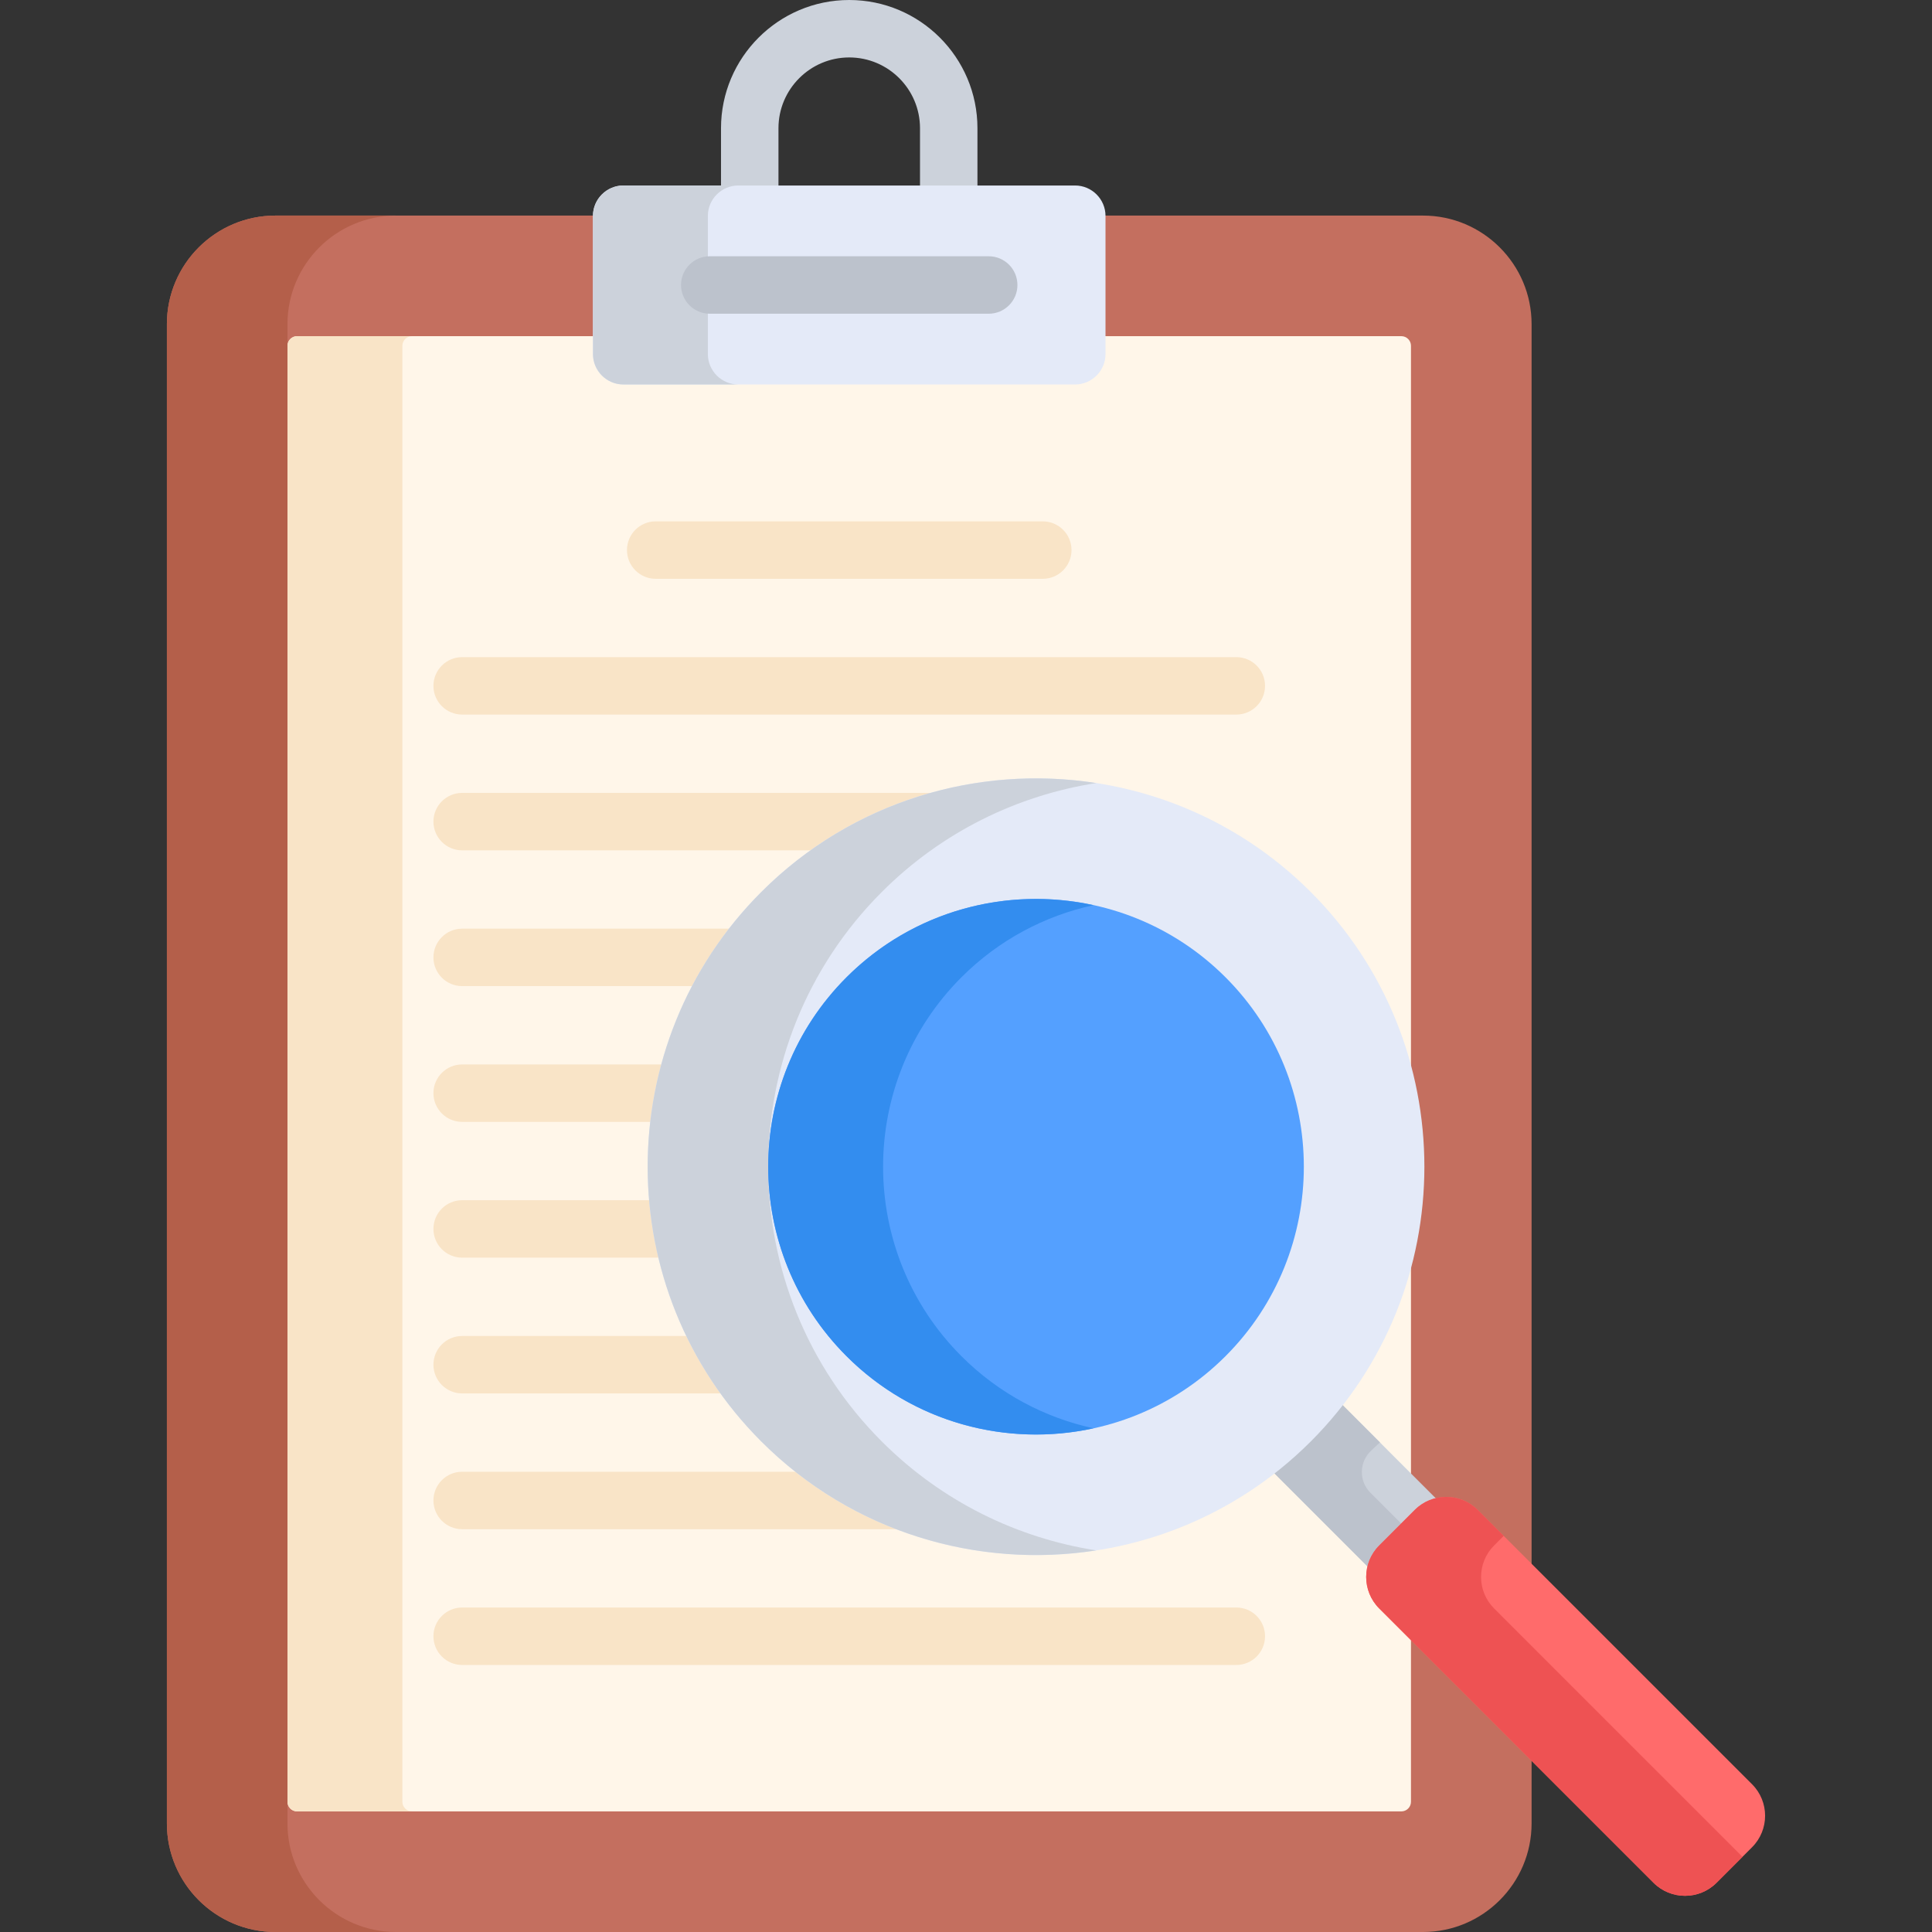 <svg width="134" height="134" viewBox="0 0 134 134" fill="none" xmlns="http://www.w3.org/2000/svg">
<rect x="0" y="0" width="134" height="134" fill="#333333" stroke="none"/>
<path d="M98.7 14.952H76.675H41.128H19.103C14.952 14.952 11.575 18.329 11.575 22.48V126.472C11.575 130.623 14.952 134 19.103 134H98.7C102.851 134 106.228 130.623 106.228 126.472V22.48C106.228 18.329 102.851 14.952 98.7 14.952Z" fill="#C46F5F"/>
<path d="M19.939 126.472V22.48C19.939 18.329 23.317 14.952 27.468 14.952H19.103C14.952 14.952 11.575 18.329 11.575 22.48V126.472C11.575 130.623 14.952 134 19.103 134H27.468C23.317 134 19.939 130.623 19.939 126.472Z" fill="#B45F4A"/>
<path d="M97.194 23.316H76.676H41.127H20.609C20.239 23.316 19.939 23.616 19.939 23.986V124.966C19.939 125.336 20.239 125.635 20.609 125.635H97.194C97.563 125.635 97.863 125.335 97.863 124.966V23.986C97.864 23.616 97.564 23.316 97.194 23.316Z" fill="#FFF6E9"/>
<path d="M27.908 124.966V23.986C27.908 23.616 28.208 23.316 28.578 23.316H20.609C20.239 23.316 19.939 23.616 19.939 23.986V124.966C19.939 125.336 20.239 125.635 20.609 125.635H28.578C28.208 125.635 27.908 125.335 27.908 124.966Z" fill="#F9E4C7"/>
<path d="M85.749 49.562H32.054C30.954 49.562 30.062 48.67 30.062 47.57C30.062 46.47 30.954 45.578 32.054 45.578H85.749C86.85 45.578 87.741 46.47 87.741 47.57C87.741 48.67 86.85 49.562 85.749 49.562Z" fill="#F9E4C7"/>
<path d="M85.749 115.479H32.054C30.954 115.479 30.062 114.587 30.062 113.486C30.062 112.386 30.954 111.494 32.054 111.494H85.749C86.85 111.494 87.741 112.386 87.741 113.486C87.741 114.587 86.85 115.479 85.749 115.479Z" fill="#F9E4C7"/>
<path d="M71.406 58.978H32.054C30.954 58.978 30.062 58.087 30.062 56.986C30.062 55.886 30.954 54.994 32.054 54.994H71.406C72.506 54.994 73.398 55.886 73.398 56.986C73.398 58.087 72.506 58.978 71.406 58.978Z" fill="#F9E4C7"/>
<path d="M71.406 68.395H32.054C30.954 68.395 30.062 67.503 30.062 66.403C30.062 65.303 30.954 64.411 32.054 64.411H71.406C72.506 64.411 73.398 65.303 73.398 66.403C73.398 67.503 72.506 68.395 71.406 68.395Z" fill="#F9E4C7"/>
<path d="M71.406 77.812H32.054C30.954 77.812 30.062 76.92 30.062 75.82C30.062 74.72 30.954 73.828 32.054 73.828H71.406C72.506 73.828 73.398 74.72 73.398 75.82C73.398 76.92 72.506 77.812 71.406 77.812Z" fill="#F9E4C7"/>
<path d="M71.406 87.229H32.054C30.954 87.229 30.062 86.337 30.062 85.237C30.062 84.136 30.954 83.244 32.054 83.244H71.406C72.506 83.244 73.398 84.136 73.398 85.237C73.398 86.337 72.506 87.229 71.406 87.229Z" fill="#F9E4C7"/>
<path d="M71.406 96.645H32.054C30.954 96.645 30.062 95.753 30.062 94.653C30.062 93.553 30.954 92.661 32.054 92.661H71.406C72.506 92.661 73.398 93.553 73.398 94.653C73.398 95.753 72.506 96.645 71.406 96.645Z" fill="#F9E4C7"/>
<path d="M71.406 106.062H32.054C30.954 106.062 30.062 105.17 30.062 104.07C30.062 102.97 30.954 102.078 32.054 102.078H71.406C72.506 102.078 73.398 102.97 73.398 104.07C73.398 105.17 72.506 106.062 71.406 106.062Z" fill="#F9E4C7"/>
<path d="M65.802 16.718C64.702 16.718 63.81 15.826 63.81 14.725V8.893C63.81 6.186 61.608 3.984 58.901 3.984C56.195 3.984 53.993 6.186 53.993 8.893V14.725C53.993 15.826 53.101 16.718 52.001 16.718C50.901 16.718 50.008 15.826 50.008 14.725V8.893C50.009 3.989 53.998 0 58.901 0C63.805 0 67.794 3.989 67.794 8.893V14.725C67.794 15.826 66.903 16.718 65.802 16.718Z" fill="#CCD2DB"/>
<path d="M74.567 12.866H43.236C42.076 12.866 41.127 13.815 41.127 14.975V24.558C41.127 25.718 42.076 26.667 43.236 26.667H74.567C75.727 26.667 76.676 25.718 76.676 24.558V14.975C76.676 13.815 75.727 12.866 74.567 12.866Z" fill="#E4EAF8"/>
<path d="M49.096 24.558V14.975C49.096 13.815 50.045 12.866 51.205 12.866H43.236C42.076 12.866 41.127 13.815 41.127 14.975V24.558C41.127 25.718 42.076 26.667 43.236 26.667H51.205C50.045 26.667 49.096 25.718 49.096 24.558Z" fill="#CCD2DB"/>
<path d="M68.575 21.759H49.228C48.128 21.759 47.236 20.867 47.236 19.767C47.236 18.666 48.128 17.774 49.228 17.774H68.575C69.675 17.774 70.567 18.666 70.567 19.767C70.567 20.867 69.675 21.759 68.575 21.759Z" fill="#BCC2CC"/>
<path d="M72.325 40.145H45.478C44.377 40.145 43.486 39.253 43.486 38.153C43.486 37.053 44.377 36.161 45.478 36.161H72.325C73.426 36.161 74.318 37.053 74.318 38.153C74.318 39.253 73.426 40.145 72.325 40.145Z" fill="#F9E4C7"/>
<path d="M88.166 101.964L95.205 109.002C95.315 108.451 95.574 107.935 95.99 107.519L98.453 105.055C98.869 104.64 99.385 104.381 99.936 104.271L92.898 97.232C92.228 98.113 91.493 98.957 90.692 99.758C89.891 100.559 89.047 101.294 88.166 101.964Z" fill="#CCD2DB"/>
<path d="M95.048 103.533C94.227 102.712 94.265 101.374 95.124 100.593C95.321 100.413 95.516 100.23 95.71 100.044L92.898 97.232C92.228 98.113 91.493 98.957 90.692 99.758C89.891 100.559 89.047 101.294 88.166 101.964L95.205 109.002C95.316 108.451 95.574 107.935 95.99 107.519L97.512 105.997L95.048 103.533Z" fill="#BCC2CC"/>
<path d="M90.912 99.978C80.405 110.485 63.308 110.485 52.801 99.978C42.293 89.471 42.293 72.374 52.801 61.867C63.308 51.359 80.405 51.359 90.912 61.867C101.42 72.374 101.42 89.471 90.912 99.978Z" fill="#E4EAF8"/>
<path d="M61.161 99.978C50.654 89.471 50.654 72.374 61.161 61.867C65.35 57.677 70.588 55.16 76.037 54.311C67.819 53.031 59.119 55.548 52.801 61.867C42.293 72.374 42.293 89.471 52.801 99.978C59.118 106.296 67.819 108.813 76.037 107.533C70.588 106.685 65.35 104.167 61.161 99.978Z" fill="#CCD2DB"/>
<path d="M98.124 104.727L95.661 107.19C94.454 108.397 94.454 110.354 95.661 111.561L114.685 130.585C115.892 131.792 117.849 131.792 119.056 130.585L121.519 128.122C122.726 126.915 122.726 124.958 121.519 123.751L102.495 104.727C101.288 103.519 99.331 103.519 98.124 104.727Z" fill="#FF6B6B"/>
<path d="M103.63 111.561C102.422 110.354 102.422 108.397 103.63 107.19L104.294 106.525L102.495 104.727C101.288 103.52 99.331 103.52 98.124 104.727L95.661 107.19C94.454 108.397 94.454 110.354 95.661 111.562L114.685 130.586C115.892 131.793 117.849 131.793 119.056 130.586L120.855 128.787L103.63 111.561Z" fill="#EE5253"/>
<path d="M58.715 67.781C51.469 75.027 51.469 86.817 58.715 94.063C65.961 101.309 77.751 101.309 84.998 94.063C92.243 86.817 92.243 75.027 84.998 67.781C77.752 60.535 65.961 60.535 58.715 67.781Z" fill="#54A0FF"/>
<path d="M66.684 94.063C59.438 86.817 59.438 75.027 66.684 67.781C69.289 65.176 72.483 63.512 75.841 62.781C69.86 61.477 63.356 63.14 58.715 67.781C51.469 75.027 51.469 86.817 58.715 94.063C63.356 98.704 69.86 100.367 75.841 99.064C72.483 98.332 69.289 96.669 66.684 94.063Z" fill="#338DEF"/>
</svg>
